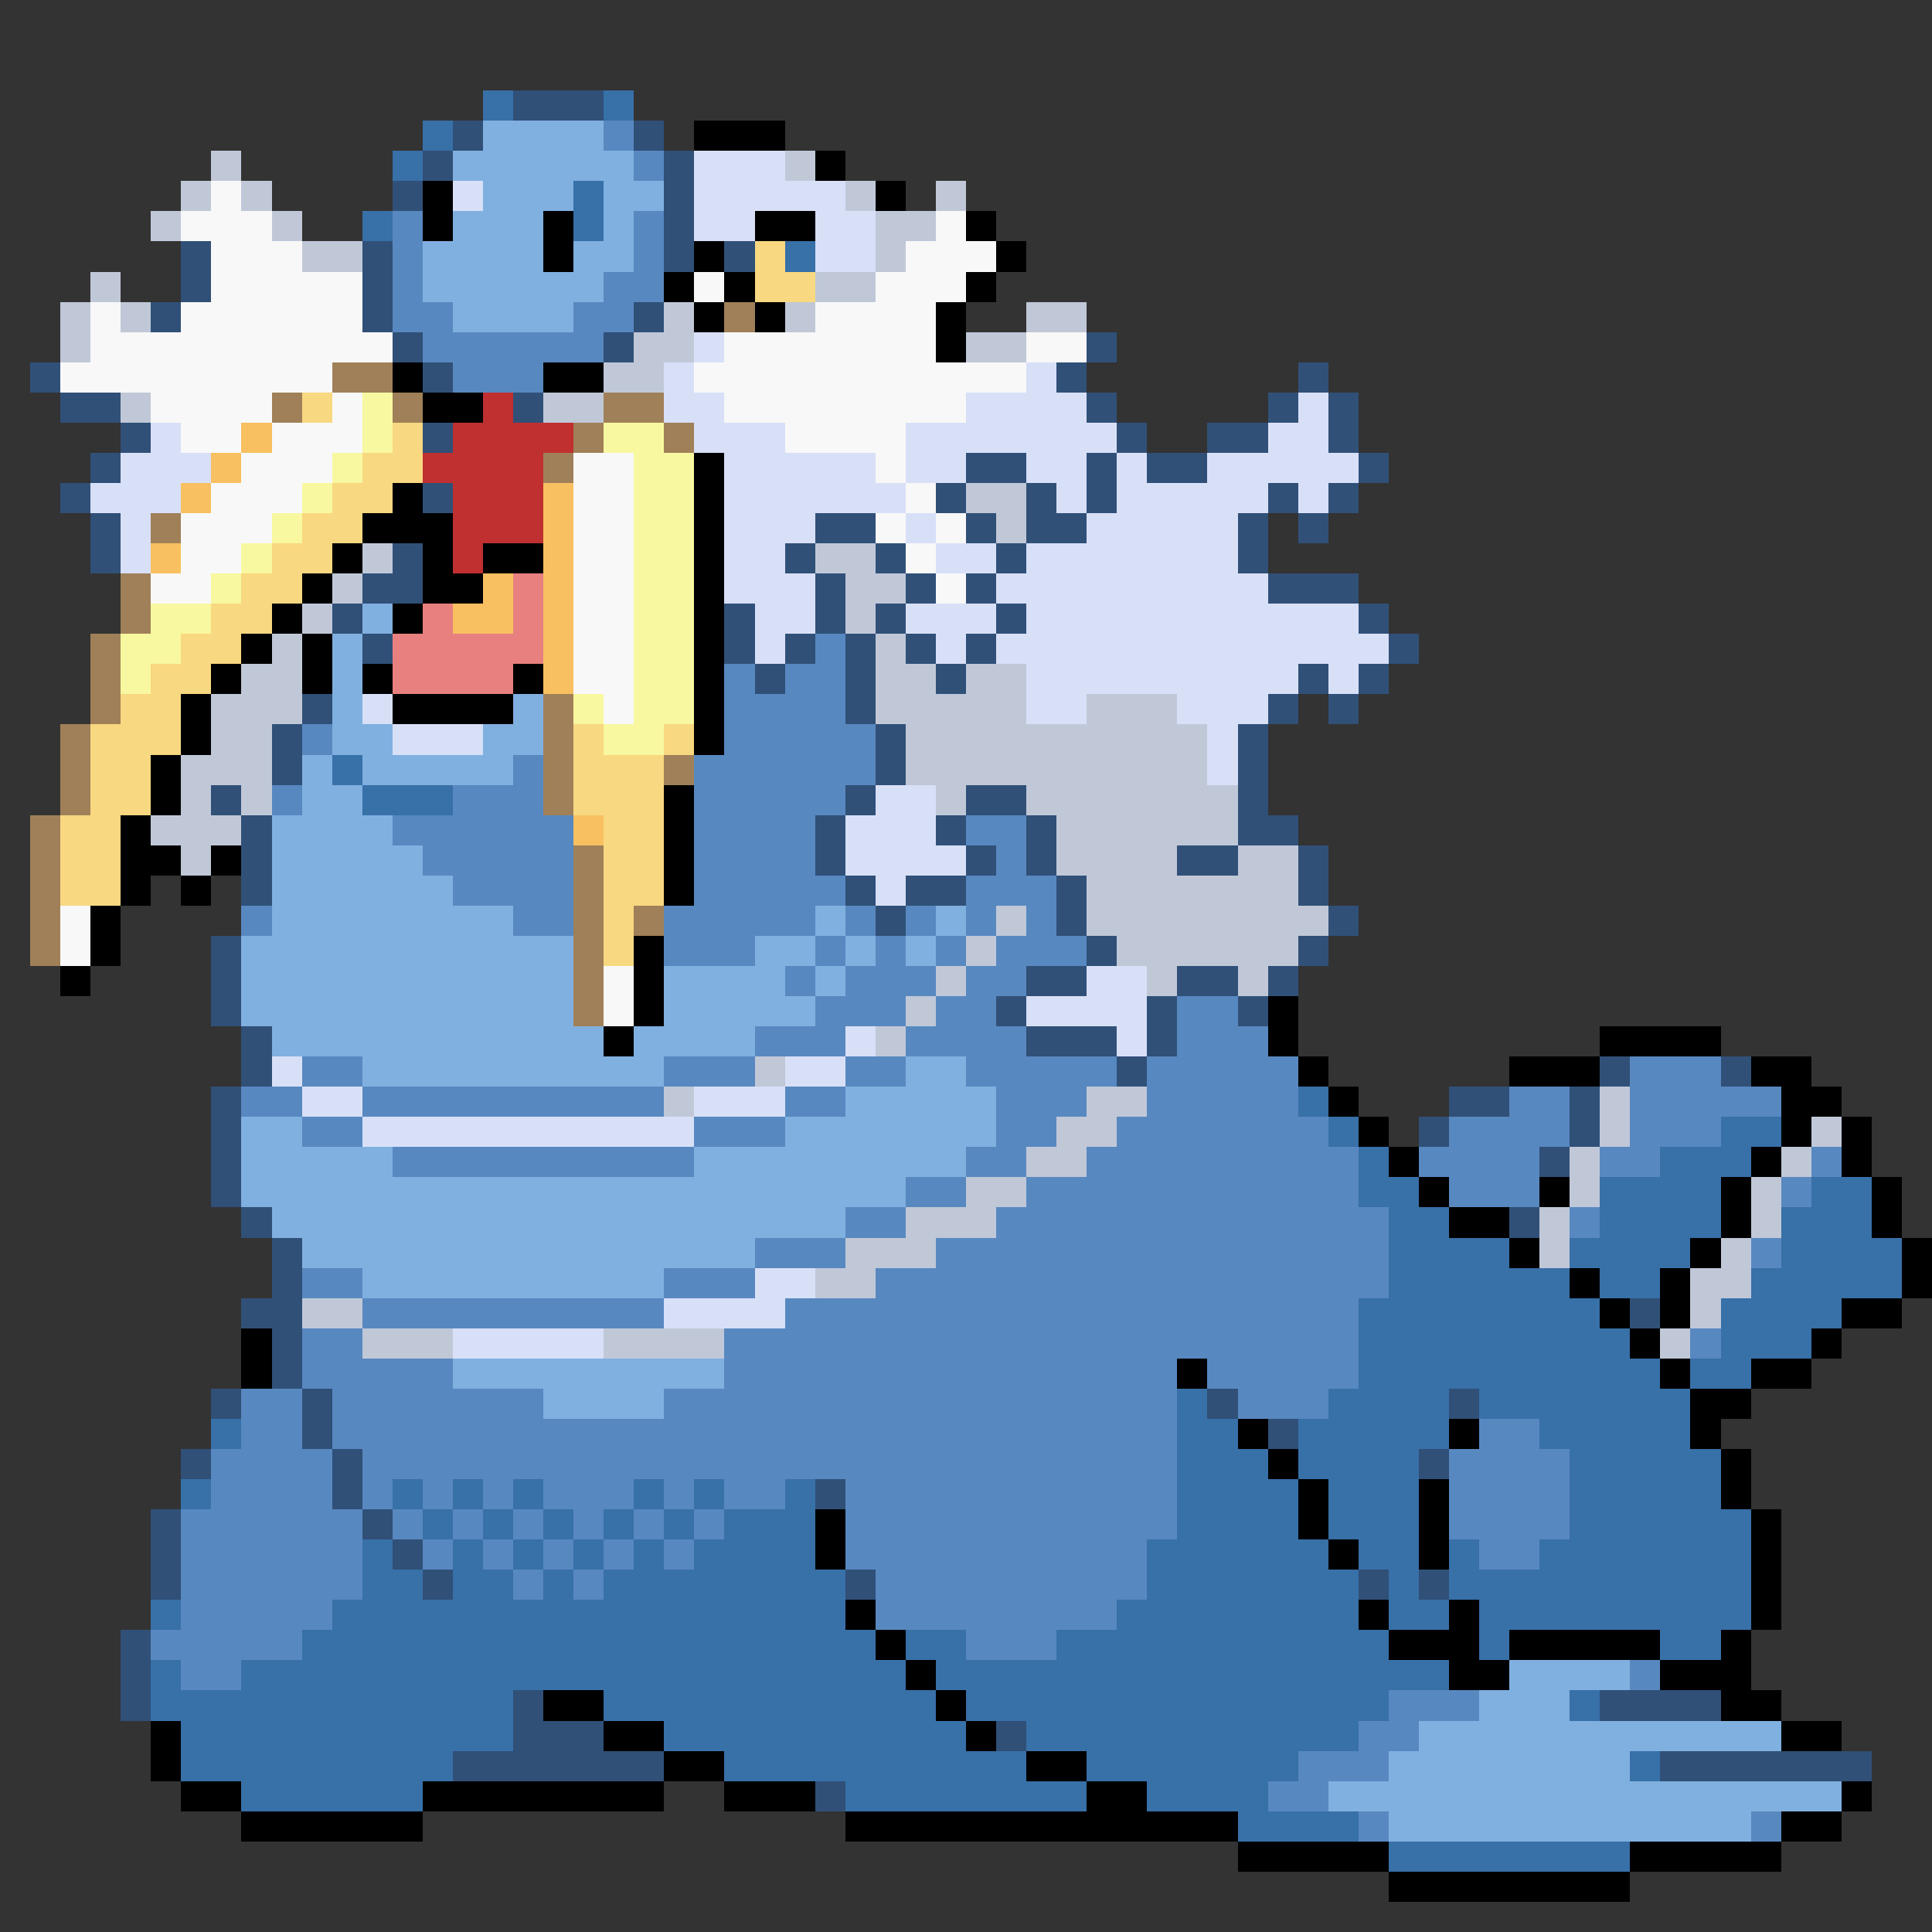 <svg xmlns="http://www.w3.org/2000/svg" viewBox="0 -0.5 64 64" shape-rendering="crispEdges">
<rect x="0" y="-0.5" width="64" height="64" fill="#333333" stroke="none"/>
<path stroke="#3870a8" d="M16 3h1M20 3h1M14 4h1M13 5h1M19 6h1M12 7h1M19 7h1M26 8h1M11 25h1M12 26h3M43 36h1M44 37h1M57 37h2M45 38h1M55 38h3M45 39h2M53 39h4M60 39h2M46 40h2M53 40h4M59 40h3M46 41h4M52 41h4M59 41h4M46 42h6M53 42h2M58 42h5M45 43h8M57 43h4M45 44h9M57 44h3M45 45h10M56 45h2M39 46h1M44 46h4M49 46h7M7 47h1M39 47h2M43 47h5M51 47h5M39 48h3M43 48h4M52 48h5M6 49h1M13 49h1M15 49h1M17 49h1M21 49h1M23 49h1M26 49h1M39 49h4M44 49h3M52 49h5M14 50h1M16 50h1M18 50h1M20 50h1M22 50h1M24 50h3M39 50h4M44 50h3M52 50h6M12 51h1M15 51h1M17 51h1M19 51h1M21 51h1M23 51h4M38 51h6M45 51h2M48 51h1M51 51h7M12 52h2M15 52h2M18 52h1M20 52h8M38 52h7M46 52h1M48 52h10M5 53h1M11 53h17M37 53h8M46 53h2M49 53h9M10 54h19M30 54h2M35 54h11M49 54h1M55 54h2M5 55h1M8 55h22M31 55h17M5 56h12M20 56h11M32 56h14M52 56h1M6 57h11M22 57h10M34 57h11M6 58h9M24 58h10M36 58h7M54 58h1M8 59h6M28 59h8M38 59h4M41 60h4M46 61h8" />
<path stroke="#305078" d="M17 3h3M15 4h1M21 4h1M14 5h1M22 5h1M13 6h1M22 6h1M22 7h1M6 8h1M12 8h1M22 8h1M24 8h1M6 9h1M12 9h1M5 10h1M12 10h1M21 10h1M13 11h1M20 11h1M36 11h1M1 12h1M14 12h1M35 12h1M43 12h1M2 13h2M17 13h1M36 13h1M42 13h1M44 13h1M4 14h1M14 14h1M37 14h1M40 14h2M44 14h1M3 15h1M32 15h2M36 15h1M38 15h2M45 15h1M2 16h1M14 16h1M31 16h1M34 16h1M36 16h1M42 16h1M44 16h1M3 17h1M27 17h2M32 17h1M34 17h2M41 17h1M43 17h1M3 18h1M13 18h1M26 18h1M29 18h1M33 18h1M41 18h1M12 19h2M27 19h1M30 19h1M32 19h1M42 19h3M11 20h1M24 20h1M27 20h1M29 20h1M33 20h1M45 20h1M12 21h1M24 21h1M26 21h1M28 21h1M30 21h1M32 21h1M46 21h1M25 22h1M28 22h1M31 22h1M43 22h1M45 22h1M10 23h1M28 23h1M42 23h1M44 23h1M9 24h1M29 24h1M41 24h1M9 25h1M29 25h1M41 25h1M7 26h1M28 26h1M32 26h2M41 26h1M8 27h1M27 27h1M31 27h1M34 27h1M41 27h2M8 28h1M27 28h1M32 28h1M34 28h1M39 28h2M43 28h1M8 29h1M28 29h1M30 29h2M35 29h1M43 29h1M29 30h1M35 30h1M44 30h1M7 31h1M36 31h1M43 31h1M7 32h1M34 32h2M39 32h2M42 32h1M7 33h1M33 33h1M38 33h1M41 33h1M8 34h1M34 34h3M38 34h1M8 35h1M37 35h1M53 35h1M57 35h1M7 36h1M48 36h2M52 36h1M7 37h1M47 37h1M52 37h1M7 38h1M51 38h1M7 39h1M8 40h1M50 40h1M9 41h1M9 42h1M8 43h2M54 43h1M9 44h1M9 45h1M7 46h1M10 46h1M40 46h1M48 46h1M10 47h1M42 47h1M6 48h1M11 48h1M47 48h1M11 49h1M27 49h1M5 50h1M12 50h1M5 51h1M13 51h1M5 52h1M14 52h1M28 52h1M45 52h1M47 52h1M4 54h1M4 55h1M4 56h1M17 56h1M53 56h4M17 57h3M33 57h1M15 58h7M55 58h7M27 59h1" />
<path stroke="#80b0e0" d="M16 4h4M15 5h6M16 6h3M20 6h2M15 7h3M20 7h1M14 8h4M19 8h2M14 9h6M15 10h4M12 20h1M11 21h1M11 22h1M11 23h1M17 23h1M11 24h2M16 24h2M10 25h1M12 25h5M10 26h2M9 27h4M9 28h5M9 29h6M9 30h8M27 30h1M31 30h1M8 31h11M25 31h2M28 31h1M30 31h1M8 32h11M22 32h4M27 32h1M8 33h11M22 33h5M9 34h11M21 34h4M12 35h10M30 35h2M28 36h5M8 37h2M26 37h7M8 38h5M23 38h9M8 39h22M9 40h19M10 41h15M12 42h10M15 45h9M18 46h4M50 55h4M49 56h3M47 57h12M46 58h8M44 59h17M46 60h12" />
<path stroke="#5888c0" d="M20 4h1M21 5h1M13 7h1M21 7h1M13 8h1M21 8h1M13 9h1M20 9h2M13 10h2M19 10h2M14 11h6M15 12h3M27 21h1M24 22h1M26 22h2M24 23h4M10 24h1M24 24h5M17 25h1M23 25h6M9 26h1M15 26h3M23 26h5M13 27h6M23 27h4M32 27h2M14 28h5M23 28h4M33 28h1M15 29h4M23 29h5M32 29h3M8 30h1M17 30h2M22 30h5M28 30h1M30 30h1M32 30h1M34 30h1M22 31h3M27 31h1M29 31h1M31 31h1M33 31h3M26 32h1M28 32h3M32 32h2M27 33h3M31 33h2M39 33h2M25 34h3M30 34h4M39 34h3M10 35h2M22 35h3M28 35h2M32 35h5M38 35h5M54 35h3M8 36h2M12 36h10M26 36h2M33 36h3M38 36h5M50 36h2M54 36h5M10 37h2M23 37h3M33 37h2M37 37h7M48 37h4M54 37h3M13 38h10M32 38h2M36 38h9M47 38h4M53 38h2M60 38h1M30 39h2M34 39h11M48 39h3M59 39h1M28 40h2M33 40h13M52 40h1M25 41h3M31 41h15M58 41h1M10 42h2M22 42h3M29 42h17M12 43h10M26 43h19M10 44h2M24 44h21M56 44h1M10 45h5M24 45h15M40 45h5M8 46h2M11 46h7M22 46h17M41 46h3M8 47h2M11 47h28M49 47h2M7 48h4M12 48h27M48 48h4M7 49h4M12 49h1M14 49h1M16 49h1M18 49h3M22 49h1M24 49h2M28 49h11M48 49h4M6 50h6M13 50h1M15 50h1M17 50h1M19 50h1M21 50h1M23 50h1M28 50h11M48 50h4M6 51h6M14 51h1M16 51h1M18 51h1M20 51h1M22 51h1M28 51h10M49 51h2M6 52h6M17 52h1M19 52h1M29 52h9M6 53h5M29 53h8M5 54h5M32 54h3M6 55h2M54 55h1M46 56h3M45 57h2M43 58h3M42 59h2M45 60h1M58 60h1" />
<path stroke="#000000" d="M23 4h3M27 5h1M14 6h1M29 6h1M14 7h1M18 7h1M25 7h2M32 7h1M18 8h1M23 8h1M33 8h1M22 9h1M24 9h1M32 9h1M23 10h1M25 10h1M31 10h1M31 11h1M13 12h1M18 12h2M14 13h2M23 15h1M13 16h1M23 16h1M12 17h3M23 17h1M11 18h1M14 18h1M16 18h2M23 18h1M10 19h1M14 19h2M23 19h1M9 20h1M13 20h1M23 20h1M8 21h1M10 21h1M23 21h1M7 22h1M10 22h1M12 22h1M17 22h1M23 22h1M6 23h1M13 23h4M23 23h1M6 24h1M23 24h1M5 25h1M5 26h1M22 26h1M4 27h1M22 27h1M4 28h2M7 28h1M22 28h1M4 29h1M6 29h1M22 29h1M3 30h1M3 31h1M21 31h1M2 32h1M21 32h1M21 33h1M42 33h1M20 34h1M42 34h1M53 34h4M43 35h1M50 35h3M58 35h2M44 36h1M59 36h2M45 37h1M59 37h1M61 37h1M46 38h1M58 38h1M61 38h1M47 39h1M51 39h1M57 39h1M62 39h1M48 40h2M57 40h1M62 40h1M50 41h1M56 41h1M63 41h1M52 42h1M55 42h1M63 42h1M53 43h1M55 43h1M61 43h2M8 44h1M54 44h1M60 44h1M8 45h1M39 45h1M55 45h1M58 45h2M56 46h2M41 47h1M48 47h1M56 47h1M42 48h1M57 48h1M43 49h1M47 49h1M57 49h1M27 50h1M43 50h1M47 50h1M58 50h1M27 51h1M44 51h1M47 51h1M58 51h1M58 52h1M28 53h1M45 53h1M48 53h1M58 53h1M29 54h1M46 54h3M50 54h5M57 54h1M30 55h1M48 55h2M55 55h3M18 56h2M31 56h1M57 56h2M5 57h1M20 57h2M32 57h1M59 57h2M5 58h1M22 58h2M34 58h2M6 59h2M14 59h8M24 59h3M36 59h2M61 59h1M8 60h6M28 60h13M59 60h2M41 61h5M54 61h5M46 62h8" />
<path stroke="#c0c8d8" d="M7 5h1M26 5h1M6 6h1M8 6h1M28 6h1M31 6h1M5 7h1M9 7h1M29 7h2M10 8h2M29 8h1M3 9h1M27 9h2M2 10h1M4 10h1M22 10h1M26 10h1M34 10h2M2 11h1M21 11h2M32 11h2M20 12h2M4 13h1M18 13h2M32 16h2M33 17h1M12 18h1M27 18h2M11 19h1M28 19h2M10 20h1M28 20h1M9 21h1M29 21h1M8 22h2M29 22h2M32 22h2M7 23h3M29 23h5M36 23h3M7 24h2M30 24h10M6 25h3M30 25h10M6 26h1M8 26h1M31 26h1M34 26h7M5 27h3M35 27h6M6 28h1M35 28h4M41 28h2M36 29h7M33 30h1M36 30h8M32 31h1M37 31h6M31 32h1M38 32h1M41 32h1M30 33h1M29 34h1M25 35h1M22 36h1M36 36h2M53 36h1M35 37h2M53 37h1M60 37h1M34 38h2M52 38h1M59 38h1M32 39h2M52 39h1M58 39h1M30 40h3M51 40h1M58 40h1M28 41h3M51 41h1M57 41h1M27 42h2M56 42h2M10 43h2M56 43h1M12 44h3M20 44h4M55 44h1" />
<path stroke="#d8e0f8" d="M23 5h3M15 6h1M23 6h5M23 7h2M27 7h2M27 8h2M23 11h1M22 12h1M34 12h1M22 13h2M32 13h4M43 13h1M5 14h1M23 14h3M30 14h7M42 14h2M4 15h3M24 15h5M30 15h2M34 15h2M37 15h1M40 15h5M3 16h3M24 16h6M35 16h1M37 16h5M43 16h1M4 17h1M24 17h3M30 17h1M36 17h5M4 18h1M24 18h2M31 18h2M34 18h7M24 19h3M33 19h9M25 20h2M30 20h3M34 20h11M25 21h1M31 21h1M33 21h13M34 22h9M44 22h1M12 23h1M34 23h2M39 23h3M13 24h3M40 24h1M40 25h1M29 26h2M28 27h3M28 28h4M29 29h1M36 32h2M34 33h4M28 34h1M37 34h1M9 35h1M26 35h2M10 36h2M23 36h3M12 37h11M25 42h2M22 43h4M15 44h5" />
<path stroke="#f8f8f8" d="M7 6h1M6 7h3M31 7h1M7 8h3M30 8h3M7 9h5M23 9h1M29 9h3M3 10h1M6 10h6M27 10h4M3 11h10M24 11h7M34 11h2M2 12h9M23 12h11M5 13h4M11 13h1M24 13h8M6 14h2M9 14h3M26 14h4M8 15h3M19 15h2M29 15h1M7 16h3M19 16h2M30 16h1M6 17h3M19 17h2M29 17h1M31 17h1M6 18h2M19 18h2M30 18h1M5 19h2M19 19h2M31 19h1M19 20h2M19 21h2M19 22h2M20 23h1M2 30h1M2 31h1M20 32h1M20 33h1" />
<path stroke="#f8d880" d="M25 8h1M25 9h2M10 13h1M13 14h1M12 15h2M11 16h2M10 17h2M9 18h2M8 19h2M7 20h2M6 21h2M5 22h2M4 23h2M3 24h3M19 24h1M22 24h1M3 25h2M19 25h3M3 26h2M19 26h3M2 27h2M20 27h2M2 28h2M20 28h2M2 29h2M20 29h2M20 30h1M20 31h1" />
<path stroke="#a08058" d="M24 10h1M11 12h2M9 13h1M13 13h1M20 13h2M19 14h1M22 14h1M18 15h1M5 17h1M4 19h1M4 20h1M3 21h1M3 22h1M3 23h1M18 23h1M2 24h1M18 24h1M2 25h1M18 25h1M22 25h1M2 26h1M18 26h1M1 27h1M1 28h1M19 28h1M1 29h1M19 29h1M1 30h1M19 30h1M21 30h1M1 31h1M19 31h1M19 32h1M19 33h1" />
<path stroke="#f8f8a0" d="M12 13h1M12 14h1M20 14h2M11 15h1M21 15h2M10 16h1M21 16h2M9 17h1M21 17h2M8 18h1M21 18h2M7 19h1M21 19h2M5 20h2M21 20h2M4 21h2M21 21h2M4 22h1M21 22h2M19 23h1M21 23h2M20 24h2" />
<path stroke="#c03030" d="M16 13h1M15 14h4M14 15h4M15 16h3M15 17h3M15 18h1" />
<path stroke="#f8c060" d="M8 14h1M7 15h1M6 16h1M18 16h1M18 17h1M5 18h1M18 18h1M16 19h1M18 19h1M15 20h2M18 20h1M18 21h1M18 22h1M19 27h1" />
<path stroke="#e88080" d="M17 19h1M14 20h1M17 20h1M13 21h5M13 22h4" />
</svg>
